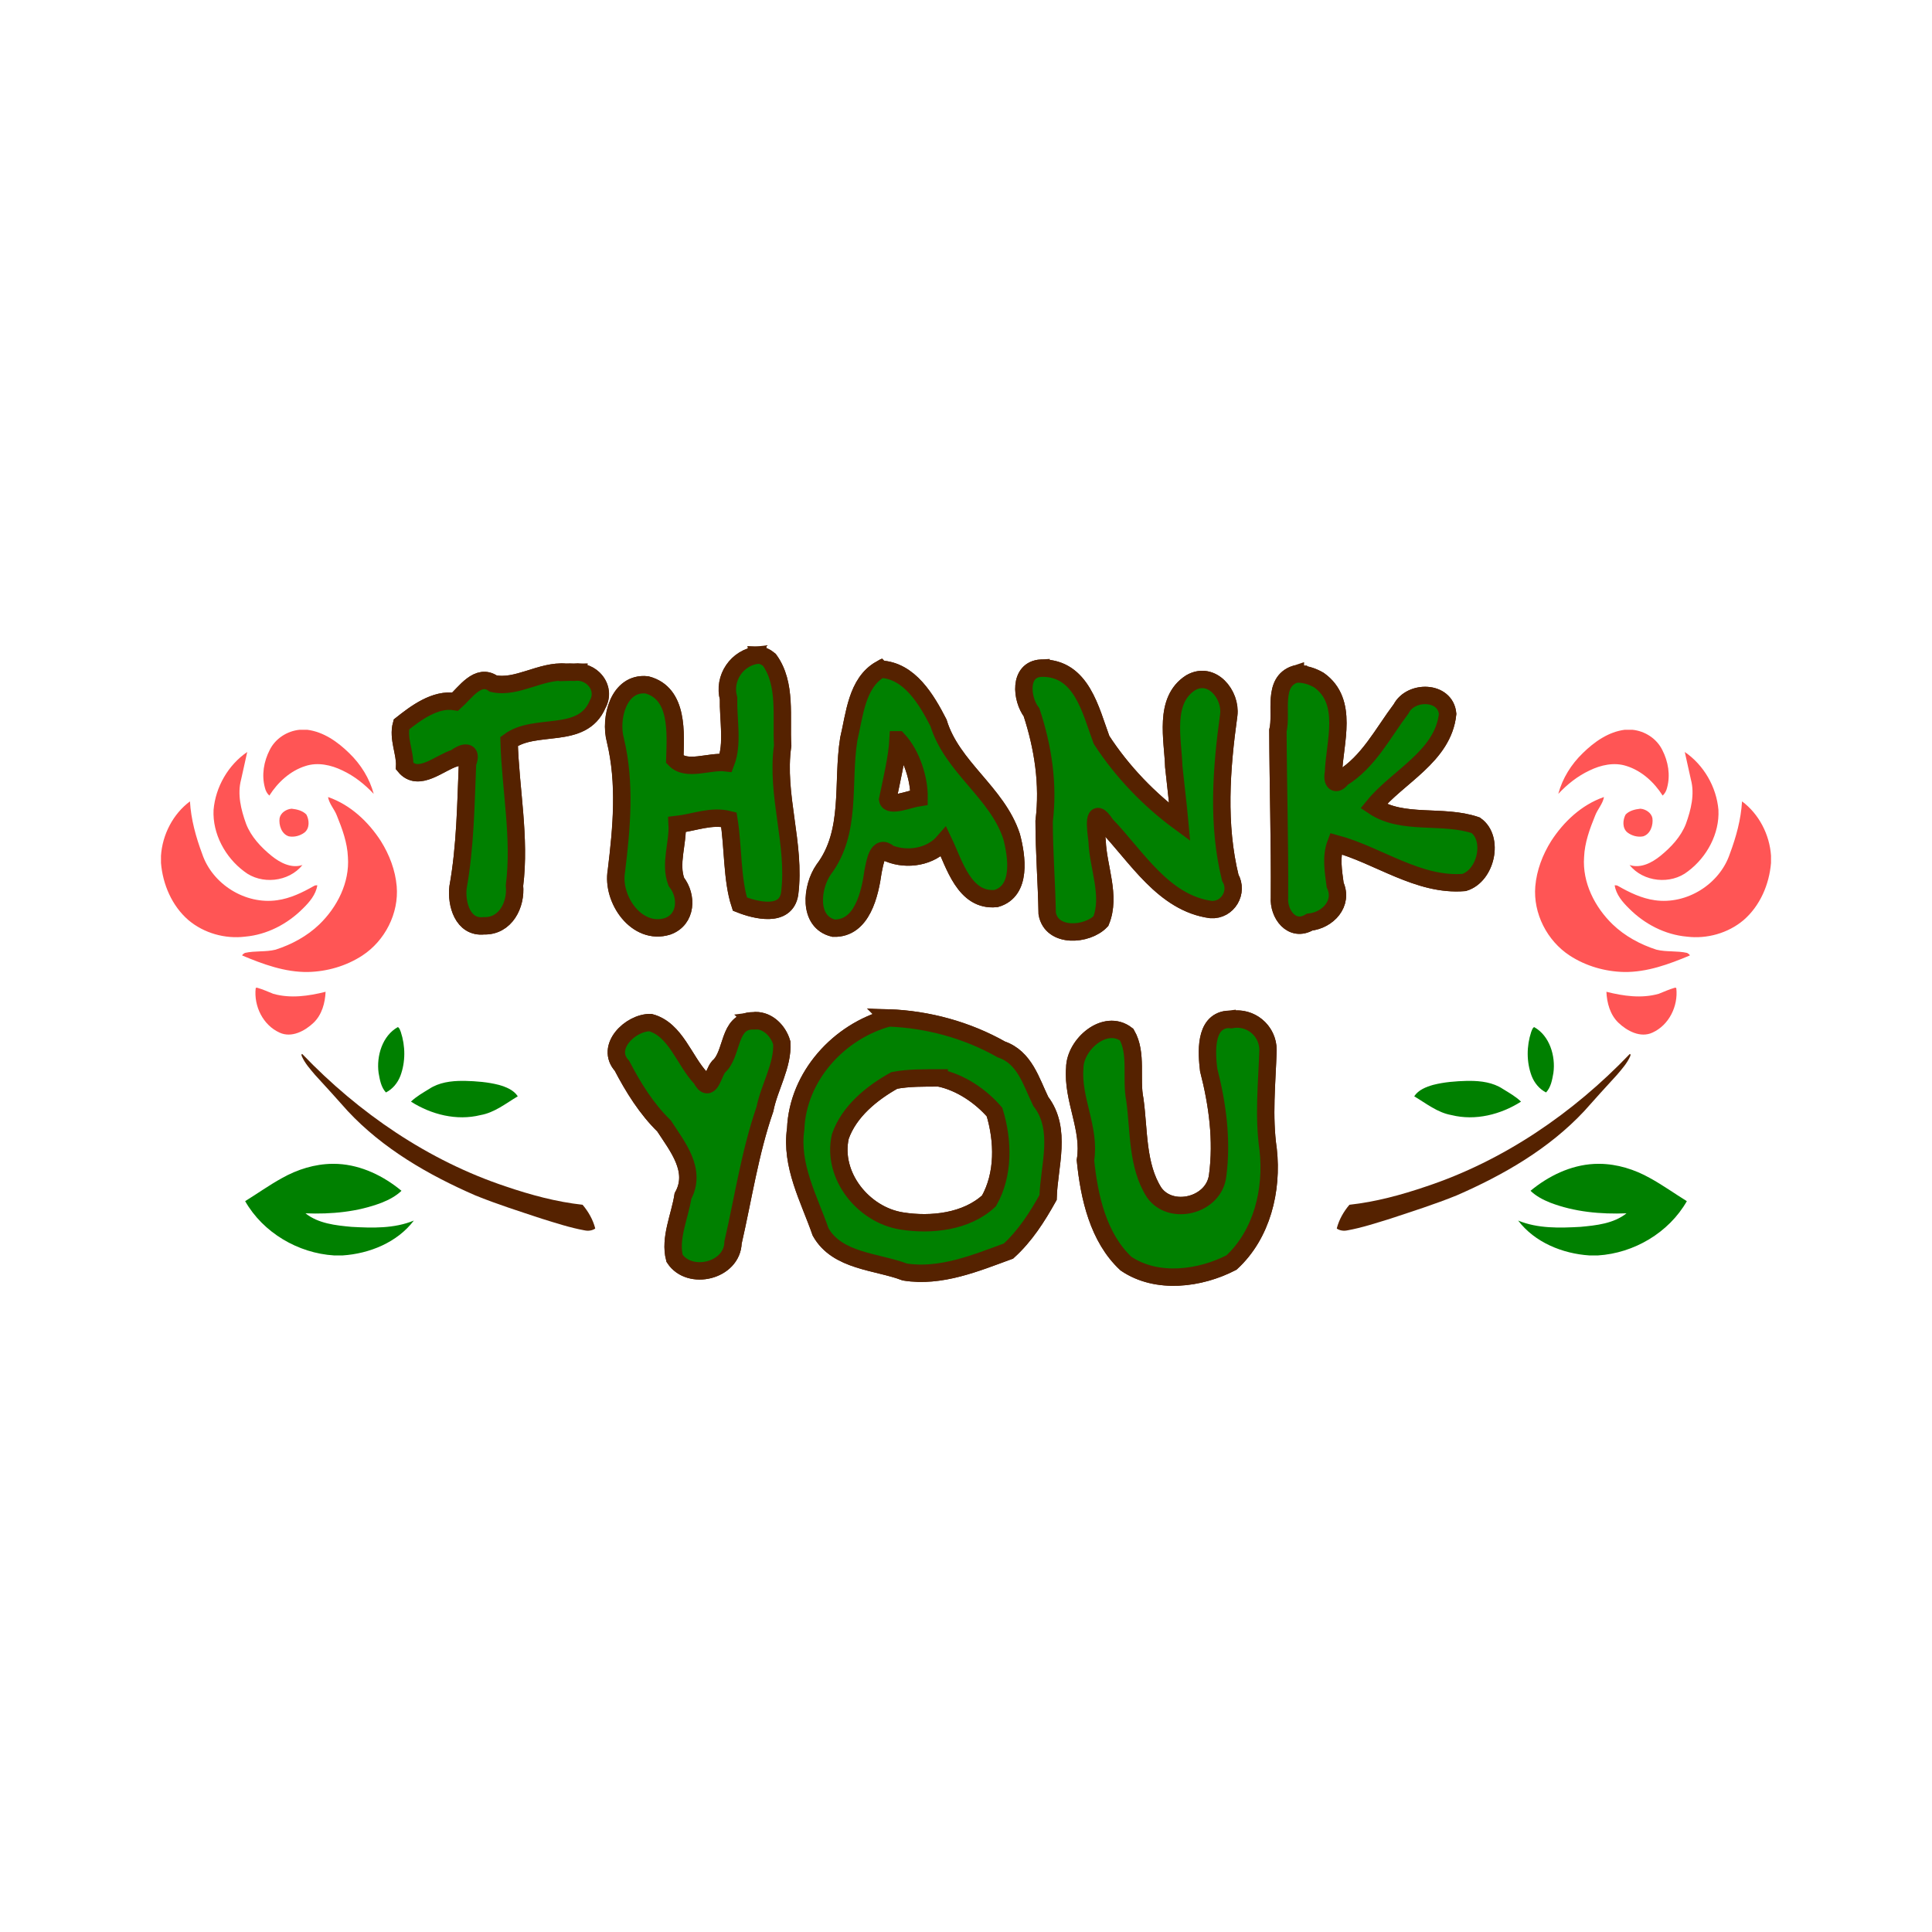 <svg:svg xmlns:svg="http://www.w3.org/2000/svg" height="1361.321" version="1.1" viewBox="-113.458 -455.414 1361.321 1361.321" width="1361.321">
<svg:g transform="translate(4.803 1.0638e-7)">
<svg:g transform="matrix(.239 0 0 .239 823.71 58.793)">
<svg:path d="m1061.1 0c-60.4 7.603-112.34 44.498-154.81 86.168-42.57 41.012-74.94 92.912-90.29 150.18 32.89-35.17 71.25-65.78 115.04-86.25 41.69-20.39 91.06-31.38 136.26-16.61 56.4 17.69 102.1 59.97 133.4 109.09 8.5-7.77 13.9-18.29 16.4-29.45 12.6-46.44 4-96.45-17.8-138.76-20.8-42.022-63.9-69.758-110.1-74.37h-28.1zm221.1 81.893c7.7 33.727 15.2 67.527 22.5 101.34 14.7 54.51 0.3 111.72-18.3 163.41-18.5 47.77-54.8 86.18-94 118.12-31.2 25.16-72.8 47.22-113.7 33.67 50.5 63.02 152 73.52 215.2 23.26 69.5-51.9 116.8-138.86 112.3-226.6-7.3-84.44-53.9-165.31-124-213.2zm-297.82 166.23c-0.43 0.08-1.3 0.26-1.73 0.34-81.07 28.54-146.82 90.37-192.9 161.68-31.46 50.25-53.35 107.39-58.43 166.72-8.34 99.89 43.39 200.71 126.85 255.25 59.28 38.65 129.96 59.04 200.53 60.57 84.5 1.11 165.1-28.6 242-60.84-0.4-4.61-6.7-7.06-9.9-9.48-37.1-8.52-75.9-2.79-112.9-11.91-59.6-19.19-116.1-49.66-161.4-93.15-65.98-63.8-112.07-154.31-105.38-247.8 2.11-53.35 20.76-104 40.67-152.93 8.85-23.73 28.15-43.01 32.59-68.45zm508.82 15.76c-3.8 66.55-21.8 131.25-45 193.45-37.6 111.93-159.1 187.75-276.3 170.87-48.6-6.7-93.4-28.55-135.6-52.55-3.7-2.35-8.2-2.71-12.4-2.38 5.1 34.27 29.2 62.1 53.2 85.62 56.9 57.07 132.1 96.39 213 103.54 73.9 9.01 151.6-12.72 208.7-60.88 60.8-52.46 94.6-131.58 101.2-210.61v-26.98c-5.2-77.64-44.5-153.91-106.8-200.08zm-374.7 27.06c-19.4 2.07-40.6 7.09-54.4 21.57-10.8 20.07-12.6 49.94 6.5 65.76 16.2 12.41 37.9 18.35 58.1 14.51 27.2-8.28 37.8-41.74 34.2-67.29-4.2-20.04-25.1-33.13-44.4-34.55zm129.1 659.52c-0.3 0-0.5 0-0.7 0.01-1.1 0.07-2.2 0.35-3 0.69-19.8 5.6-38.6 14.41-57.7 21.88-63.2 17.95-130.3 8.31-192.81-7.49 1.8 41.15 13.51 84.35 43.91 113.75 31.9 30.6 81.5 57.3 125.6 36.8 61.4-27.6 95.4-98 88.1-163.32-0.5-1.67-1.9-2.26-3.4-2.32z" fill="#f55" transform="scale(.8)" />
<svg:path d="m727.1 1095.7c-6.54 3.3-8.05 11.5-10.81 17.6-17.28 52.3-17.87 110.8 1.61 162.6 9.9 25.5 28.44 48.3 53.12 60.7 18.09-19.5 22.5-46.7 27-71.9 8.61-62.5-14.02-137.4-70.92-169zm-238.41 198.2h-8.46c-42.07 1.1-84.51 4.3-125.43 14.8-26.13 7.5-54.3 18.4-69.7 42.1 43.97 26.1 85.66 60.2 137.44 69.2 87.72 21.8 181.15-1.8 256.2-49.6-19.73-19-44.03-32.6-67.24-46.9-36.12-23.9-80.36-29.6-122.81-29.6zm474.05 305.7c-5.07 0-10.15 0.2-15.23 0.4-86.38 4.6-168.3 44.6-233.79 99 20.01 19.4 46.3 33.3 72.52 43.7 89.18 34.3 186.42 43.1 281.26 39.3-47.7 37.9-111.29 44.5-169.91 49.9-76.67 4.3-157.1 6.7-229.47-23.2 61.41 80.7 163.37 121.9 262.51 128.5h31.39c132.78-8.2 261.48-83.8 327.78-200-45.4-28.1-88.9-59.3-135.7-85-56.7-32-121-52.1-186.29-52.6h-5.07z" fill="#008000" transform="scale(.8)" />
<svg:path d="m864.4 955.81c-0.332-0.022-0.738 0.117-1.232 0.466-166.44 173.62-370.9 314.02-600.06 390.22-73.42 25-148.77 45.4-226.06 53.9-16.897 19.9-30.358 43.4-37.05 68.8v1.515c9.285 6.117 20.466 7.422 31.264 5.116 42.873-7.762 84.327-21.51 125.89-34.266 65.862-21.85 132.17-42.751 196.48-68.934 138.03-60.136 271.97-137.41 375.59-248.31 31.761-36.068 64.235-71.493 96.657-106.95 14.471-17.177 30.011-34.267 39.017-55.099 0.881-1.512 1.292-6.301-0.499-6.417z" fill="#520" />
</svg:g>
<svg:g fill="#008000" stroke="#520" stroke-width="16" transform="matrix(.765 0 0 .765 -3070.2 18.935)">
<svg:path d="m4556.8-16.748c-19.154 2.144-32.215 21.223-27.086 39.955-0.444 19.531 4.333 41.677-2.478 59.279-15.287-1.874-36.186 8.318-47.043-3.1 0.651-23.763 3.82-60.918-25.738-68.645-26.052-2.712-34.45 30.886-28.977 50.949 9.54 39.735 5.819 80.295 0.949 120.43-4.598 26.069 18.784 59.906 47.217 50.99 17.621-6.362 18.347-27.891 7.965-40.926-6.326-16.854 1.667-35.384 0.727-52.85 16.057-1.855 31.409-8.623 47.689-4.5 4.129 25.34 2.717 55.284 10.174 77.859 14.383 5.737 42.143 12.699 45.775-9.432 5.876-45.752-12.902-90.822-6.426-136.62-1.56-25.946 3.875-56.852-12.277-78.969-2.943-2.451-6.575-4.334-10.471-4.42zm262.61 12.082c-0.568-0.008-1.143-0.006-1.725 0.006-20.874 1.232-18.228 28.388-8.812 40.709 10.629 32.414 15.795 66.125 11.588 100.23 0 28.574 2.321 56.683 2.805 84.963 3.942 22.758 36.864 20.332 49.441 7.127 9.581-23.285-2.708-49.861-3.461-73.902-1.438-11.263-4.599-34.426 8.225-14.883 27.934 28.969 52.839 72.221 96.637 78.113 15.605 0.926 25.479-16.18 17.777-29.34-12.016-49.061-8.302-100-1.391-149.84 2.352-18.746-15.595-40.917-35.062-29.727-25.37 16.232-16.305 52.349-15.564 77.389 1.754 17.062 3.918 34.025 5.471 51.045-28.064-20.607-53.082-46.566-72.066-75.867-10.009-27.012-18.102-65.539-53.861-66.021zm-149.67 0.99c-22.026 12.457-23.944 42.181-29.281 64.439-6.476 40.541 3.154 85.324-23.139 120.09-11.094 15.942-14.75 48.222 9.191 53.982 26.42 0.814 33.485-31.917 36.342-52.271 1.718-8.096 4.069-25.994 14.797-16.533 16.796 6.696 38.207 3.273 50.303-10.727 9.775 20.432 19.008 55.207 48.215 52.217 23.88-6.838 19.162-38.785 14.244-57.258-13.268-40.43-54.844-63.591-67.322-104.58-10.956-21.294-26.625-48.234-53.35-49.359zm-279.34 2.619c-0.998-0.004-2.013 0.06-3.035 0.197-2.471-0.117-4.938-0.123-7.41-0.027-23.04-2.003-45.066 15.254-66.852 10.471-14.081-10.047-26.114 8.701-35.09 16.615-18.528-3.129-36.739 10.863-49.549 20.994-3.521 12.758 3.608 26.242 2.978 38.459 12.717 15.586 32.423-3.529 46.476-7.574 7.17-5.546 16.546-8.069 11.412 4.887-1.599 38.378-1.941 76.259-8.73 114.16-1.831 15.405 4.383 37.591 23.715 35.52 20.024 0.719 30.007-19.502 28.275-36.996 5.585-44.23-3.792-89.355-4.975-132.83 24.201-17.986 67.2-0.758 81.498-34.119 7.976-14.261-3.738-29.688-18.715-29.748zm664.3 1.809c-0.944-0.015-1.887 0.012-2.826 0.086-21.776 7.088-12.042 35.478-16.084 52.066 0.178 51.211 1.792 102.48 1.422 153.62-1.167 15.089 11.418 32.53 27.787 22.734 16.669-1.722 31.245-17.153 23.502-34.176-1.638-12.567-4.095-25.896 0.523-38.121 38.975 10.46 76.046 39.253 118.26 35.791 20.422-6.266 27.732-40.576 10.727-52.648-30.338-10.441-67.396 0.386-94.191-17.598 22.362-27.422 64.207-45.934 68.279-85.057-2.036-21.48-33.888-21.989-42.799-4.703-16.99 22.563-30.021 48.91-54.494 63.953-5.669 7.523-9.562 3.55-7.869-5.094 0.967-27.894 14.42-65.407-13.301-85.189-5.677-3.337-12.327-5.56-18.936-5.666zm-368.8 60.578c12.868 13.873 19.6 36.712 19.377 53.213-8.191 1.181-27.757 9.361-28.973 1.807 3.689-17.69 8.694-38.698 9.596-55.02zm-8.68 256.18c-45.806 12.328-83.632 53.837-85.568 102.25-4.903 33.716 12.311 64.268 22.949 94.881 15.317 27.182 51.557 27.05 77.578 36.895 32.866 5.255 65.364-8.259 95.5-19.322 15.406-14.049 26.357-31.281 36.424-49.279 0.814-29.064 13.138-62.643-6.752-88.574-8.872-18.195-14.784-40.505-36.234-47.783-31.569-17.869-67.729-27.737-103.9-29.066zm320.39 1.047c-1.626 0.031-3.279 0.199-4.945 0.516-1.221-0.147-2.462-0.24-3.691-0.162-21.003 2.396-18.775 30.97-17.02 46.289 8.191 31.861 12.647 64.829 8.301 97.588-3.373 27.695-43.107 37.426-58.51 15.496-15.863-24.814-13.788-57.073-17.728-85.416-3.934-19.358 2.447-42.641-7.551-59.955-19.813-15.393-47.775 9.089-47.81 30.885-2.329 28.842 14.632 55.788 9.85 84.814 3.397 33.738 11.72 71.329 37.354 95.217 28.464 19.233 68.117 14.01 97.172-1.037 28.047-25.87 37.9-66.692 33.783-103.84-4.466-30.918-1.169-61.076-0.162-91.812-0.025-16.293-13.321-28.882-29.041-28.586zm-443.16 1.453c-0.783 0.015-1.575 0.074-2.377 0.182-23.099 0.154-18 30.68-31.559 42.354-5.207 6.25-7.839 26.195-16.031 10.744-15.602-16.353-23.37-45.277-46.752-51.48-18.399-0.183-41.909 22.622-26.115 39.832 10.494 20.123 22.609 39.593 38.729 55.33 12.407 19.127 30.405 40.926 17.463 64.582-2.912 18.692-12.614 39.018-7.76 57.371 13.731 21.051 53.135 11.714 53.848-14.555 9.452-41.063 15.531-82.838 29.365-122.82 4.008-20.407 16.794-40.41 15.533-61.08-3.154-10.833-12.605-20.686-24.344-20.461zm169.39 52.748c19.708 4.106 38.323 16.843 50.951 31.465 8.095 26.525 8.704 57.458-5.08 81.77-20.7 19.371-53.377 22.838-80.26 18.568-35.439-5.494-64.822-41.855-56.703-77.848 8.061-23.168 29.084-40.111 49.75-51.637 13.372-2.542 27.656-2.316 41.342-2.318z" />
<svg:path d="m4556.9-16.747c-19.154 2.144-32.214 21.222-27.086 39.954-0.444 19.531 4.332 41.676-2.479 59.278-15.287-1.874-36.186 8.318-47.042-3.099 0.651-23.763 3.82-60.917-25.738-68.644-26.052-2.712-34.452 30.886-28.978 50.949 9.54 39.735 5.82 80.294 0.95 120.43-4.598 26.069 18.785 59.907 47.218 50.991 17.621-6.362 18.346-27.889 7.964-40.925-6.326-16.854 1.669-35.385 0.728-52.85 16.057-1.855 31.409-8.624 47.689-4.501 4.129 25.34 2.717 55.285 10.174 77.861 14.383 5.737 42.144 12.698 45.776-9.433 5.876-45.752-12.904-90.822-6.428-136.63-1.56-25.946 3.876-56.85-12.276-78.967-2.943-2.451-6.574-4.334-10.47-4.42z" />
<svg:path d="m4817.7-4.66c-20.873 1.232-18.229 28.388-8.813 40.709 10.629 32.414 15.794 66.124 11.587 100.23 0 28.574 2.321 56.683 2.805 84.963 3.942 22.758 36.864 20.333 49.441 7.128 9.581-23.285-2.706-49.861-3.459-73.903-1.438-11.263-4.6-34.426 8.224-14.883 27.934 28.969 52.84 72.221 96.638 78.113 15.605 0.926 25.479-16.18 17.777-29.34-12.017-49.061-8.303-100-1.391-149.84 2.352-18.746-15.595-40.917-35.063-29.727-25.371 16.232-16.305 52.349-15.564 77.389 1.754 17.062 3.919 34.025 5.471 51.045-28.064-20.607-53.082-46.565-72.066-75.866-10.168-27.44-18.359-66.765-55.586-66.016z" />
<svg:path d="m4669.8-3.676c-22.026 12.457-23.945 42.181-29.282 64.439-6.476 40.541 3.156 85.324-23.137 120.09-11.094 15.942-14.751 48.222 9.19 53.982 26.42 0.814 33.486-31.916 36.343-52.271 1.718-8.096 4.068-25.995 14.796-16.534 16.796 6.696 38.208 3.273 50.304-10.726 9.775 20.432 19.008 55.207 48.215 52.217 23.88-6.838 19.162-38.784 14.244-57.257-13.268-40.43-54.845-63.591-67.323-104.58-10.956-21.294-26.624-48.235-53.349-49.36zm16.116 65.005c12.868 13.873 19.6 36.714 19.378 53.214-8.191 1.181-27.756 9.361-28.972 1.806 3.689-17.69 8.692-38.698 9.594-55.02z" />
<svg:path d="m4380-0.887c-23.04-2.003-45.065 15.253-66.851 10.47-14.081-10.047-26.114 8.7-35.09 16.615-18.528-3.129-36.739 10.864-49.549 20.995-3.521 12.758 3.608 26.242 2.978 38.459 12.717 15.586 32.423-3.528 46.476-7.573 7.17-5.546 16.546-8.071 11.413 4.885-1.599 38.378-1.942 76.259-8.731 114.16-1.831 15.405 4.385 37.592 23.717 35.521 20.024 0.719 30.005-19.503 28.274-36.997 5.586-44.23-3.793-89.353-4.975-132.83 24.201-17.986 67.201-0.758 81.499-34.12 8.508-15.212-5.388-31.751-21.749-29.551-2.471-0.117-4.94-0.123-7.412-0.028z" />
<svg:path d="m5051.9 0.838c-21.776 7.088-12.042 35.477-16.084 52.066 0.178 51.211 1.792 102.48 1.423 153.62-1.167 15.089 11.417 32.529 27.786 22.733 16.669-1.722 31.246-17.151 23.503-34.174-1.638-12.567-4.095-25.896 0.524-38.121 38.975 10.46 76.046 39.252 118.26 35.791 20.422-6.266 27.732-40.576 10.726-52.648-30.338-10.441-67.397 0.385-94.193-17.599 22.362-27.422 64.208-45.934 68.28-85.057-2.036-21.48-33.887-21.989-42.798-4.703-16.99 22.563-30.022 48.911-54.494 63.954-5.669 7.523-9.563 3.55-7.87-5.094 0.967-27.894 14.42-65.409-13.3-85.191-6.488-3.814-14.248-6.172-21.763-5.579z" />
<svg:path d="m4677.2 317.51c-45.806 12.328-83.632 53.838-85.569 102.25-4.903 33.716 12.31 64.267 22.949 94.88 15.317 27.182 51.557 27.051 77.578 36.896 32.866 5.255 65.364-8.261 95.5-19.324 15.406-14.049 26.357-31.281 36.424-49.279 0.814-29.064 13.139-62.643-6.751-88.574-8.872-18.195-14.785-40.506-36.235-47.784-31.569-17.869-67.727-27.737-103.9-29.066zm46.625 55.249c19.708 4.106 38.322 16.843 50.95 31.465 8.095 26.525 8.704 57.457-5.08 81.768-20.7 19.371-53.376 22.838-80.259 18.569-35.439-5.494-64.824-41.855-56.704-77.847 8.061-23.168 29.085-40.112 49.751-51.638 13.372-2.542 27.657-2.316 41.342-2.318z" />
<svg:path d="m4989 318.91c-21.003 2.396-18.775 30.969-17.019 46.288 8.191 31.861 12.648 64.83 8.301 97.589-3.373 27.695-43.107 37.426-58.51 15.497-15.863-24.814-13.788-57.074-17.728-85.417-3.934-19.358 2.446-42.641-7.551-59.955-19.813-15.393-47.775 9.089-47.811 30.886-2.329 28.842 14.633 55.787 9.85 84.814 3.397 33.738 11.72 71.33 37.354 95.217 28.464 19.233 68.116 14.009 97.171-1.038 28.047-25.87 37.902-66.691 33.785-103.83-4.466-30.918-1.17-61.078-0.164-91.814-0.028-17.979-16.213-31.446-33.985-28.069-1.221-0.147-2.462-0.239-3.692-0.161z" />
<svg:path d="m4552.1 320.19c-23.099 0.154-18 30.68-31.559 42.353-5.207 6.25-7.838 26.196-16.031 10.745-15.602-16.353-23.369-45.278-46.751-51.481-18.399-0.183-41.909 22.623-26.115 39.833 10.494 20.123 22.608 39.593 38.728 55.33 12.407 19.127 30.404 40.925 17.462 64.582-2.912 18.692-12.614 39.017-7.76 57.37 13.731 21.051 53.135 11.715 53.848-14.553 9.452-41.063 15.531-82.838 29.365-122.82 4.008-20.407 16.795-40.41 15.534-61.08-3.364-11.555-13.894-21.997-26.722-20.28z" />
</svg:g>
<svg:g transform="matrix(-.239 0 0 .239 301.09 58.793)">
<svg:path d="m1061.1 0c-60.4 7.603-112.34 44.498-154.81 86.168-42.57 41.012-74.94 92.912-90.29 150.18 32.89-35.17 71.25-65.78 115.04-86.25 41.69-20.39 91.06-31.38 136.26-16.61 56.4 17.69 102.1 59.97 133.4 109.09 8.5-7.77 13.9-18.29 16.4-29.45 12.6-46.44 4-96.45-17.8-138.76-20.8-42.022-63.9-69.758-110.1-74.37h-28.1zm221.1 81.893c7.7 33.727 15.2 67.527 22.5 101.34 14.7 54.51 0.3 111.72-18.3 163.41-18.5 47.77-54.8 86.18-94 118.12-31.2 25.16-72.8 47.22-113.7 33.67 50.5 63.02 152 73.52 215.2 23.26 69.5-51.9 116.8-138.86 112.3-226.6-7.3-84.44-53.9-165.31-124-213.2zm-297.82 166.23c-0.43 0.08-1.3 0.26-1.73 0.34-81.07 28.54-146.82 90.37-192.9 161.68-31.46 50.25-53.35 107.39-58.43 166.72-8.34 99.89 43.39 200.71 126.85 255.25 59.28 38.65 129.96 59.04 200.53 60.57 84.5 1.11 165.1-28.6 242-60.84-0.4-4.61-6.7-7.06-9.9-9.48-37.1-8.52-75.9-2.79-112.9-11.91-59.6-19.19-116.1-49.66-161.4-93.15-65.98-63.8-112.07-154.31-105.38-247.8 2.11-53.35 20.76-104 40.67-152.93 8.85-23.73 28.15-43.01 32.59-68.45zm508.82 15.76c-3.8 66.55-21.8 131.25-45 193.45-37.6 111.93-159.1 187.75-276.3 170.87-48.6-6.7-93.4-28.55-135.6-52.55-3.7-2.35-8.2-2.71-12.4-2.38 5.1 34.27 29.2 62.1 53.2 85.62 56.9 57.07 132.1 96.39 213 103.54 73.9 9.01 151.6-12.72 208.7-60.88 60.8-52.46 94.6-131.58 101.2-210.61v-26.98c-5.2-77.64-44.5-153.91-106.8-200.08zm-374.7 27.06c-19.4 2.07-40.6 7.09-54.4 21.57-10.8 20.07-12.6 49.94 6.5 65.76 16.2 12.41 37.9 18.35 58.1 14.51 27.2-8.28 37.8-41.74 34.2-67.29-4.2-20.04-25.1-33.13-44.4-34.55zm129.1 659.52c-0.3 0-0.5 0-0.7 0.01-1.1 0.07-2.2 0.35-3 0.69-19.8 5.6-38.6 14.41-57.7 21.88-63.2 17.95-130.3 8.31-192.81-7.49 1.8 41.15 13.51 84.35 43.91 113.75 31.9 30.6 81.5 57.3 125.6 36.8 61.4-27.6 95.4-98 88.1-163.32-0.5-1.67-1.9-2.26-3.4-2.32z" fill="#f55" transform="scale(.8)" />
<svg:path d="m727.1 1095.7c-6.54 3.3-8.05 11.5-10.81 17.6-17.28 52.3-17.87 110.8 1.61 162.6 9.9 25.5 28.44 48.3 53.12 60.7 18.09-19.5 22.5-46.7 27-71.9 8.61-62.5-14.02-137.4-70.92-169zm-238.41 198.2h-8.46c-42.07 1.1-84.51 4.3-125.43 14.8-26.13 7.5-54.3 18.4-69.7 42.1 43.97 26.1 85.66 60.2 137.44 69.2 87.72 21.8 181.15-1.8 256.2-49.6-19.73-19-44.03-32.6-67.24-46.9-36.12-23.9-80.36-29.6-122.81-29.6zm474.05 305.7c-5.07 0-10.15 0.2-15.23 0.4-86.38 4.6-168.3 44.6-233.79 99 20.01 19.4 46.3 33.3 72.52 43.7 89.18 34.3 186.42 43.1 281.26 39.3-47.7 37.9-111.29 44.5-169.91 49.9-76.67 4.3-157.1 6.7-229.47-23.2 61.41 80.7 163.37 121.9 262.51 128.5h31.39c132.78-8.2 261.48-83.8 327.78-200-45.4-28.1-88.9-59.3-135.7-85-56.7-32-121-52.1-186.29-52.6h-5.07z" fill="#008000" transform="scale(.8)" />
<svg:path d="m864.4 955.81c-0.332-0.022-0.738 0.117-1.232 0.466-166.44 173.62-370.9 314.02-600.06 390.22-73.42 25-148.77 45.4-226.06 53.9-16.897 19.9-30.358 43.4-37.05 68.8v1.515c9.285 6.117 20.466 7.422 31.264 5.116 42.873-7.762 84.327-21.51 125.89-34.266 65.862-21.85 132.17-42.751 196.48-68.934 138.03-60.136 271.97-137.41 375.59-248.31 31.761-36.068 64.235-71.493 96.657-106.95 14.471-17.177 30.011-34.267 39.017-55.099 0.881-1.512 1.292-6.301-0.499-6.417z" fill="#520" />
</svg:g>
</svg:g>
</svg:svg>